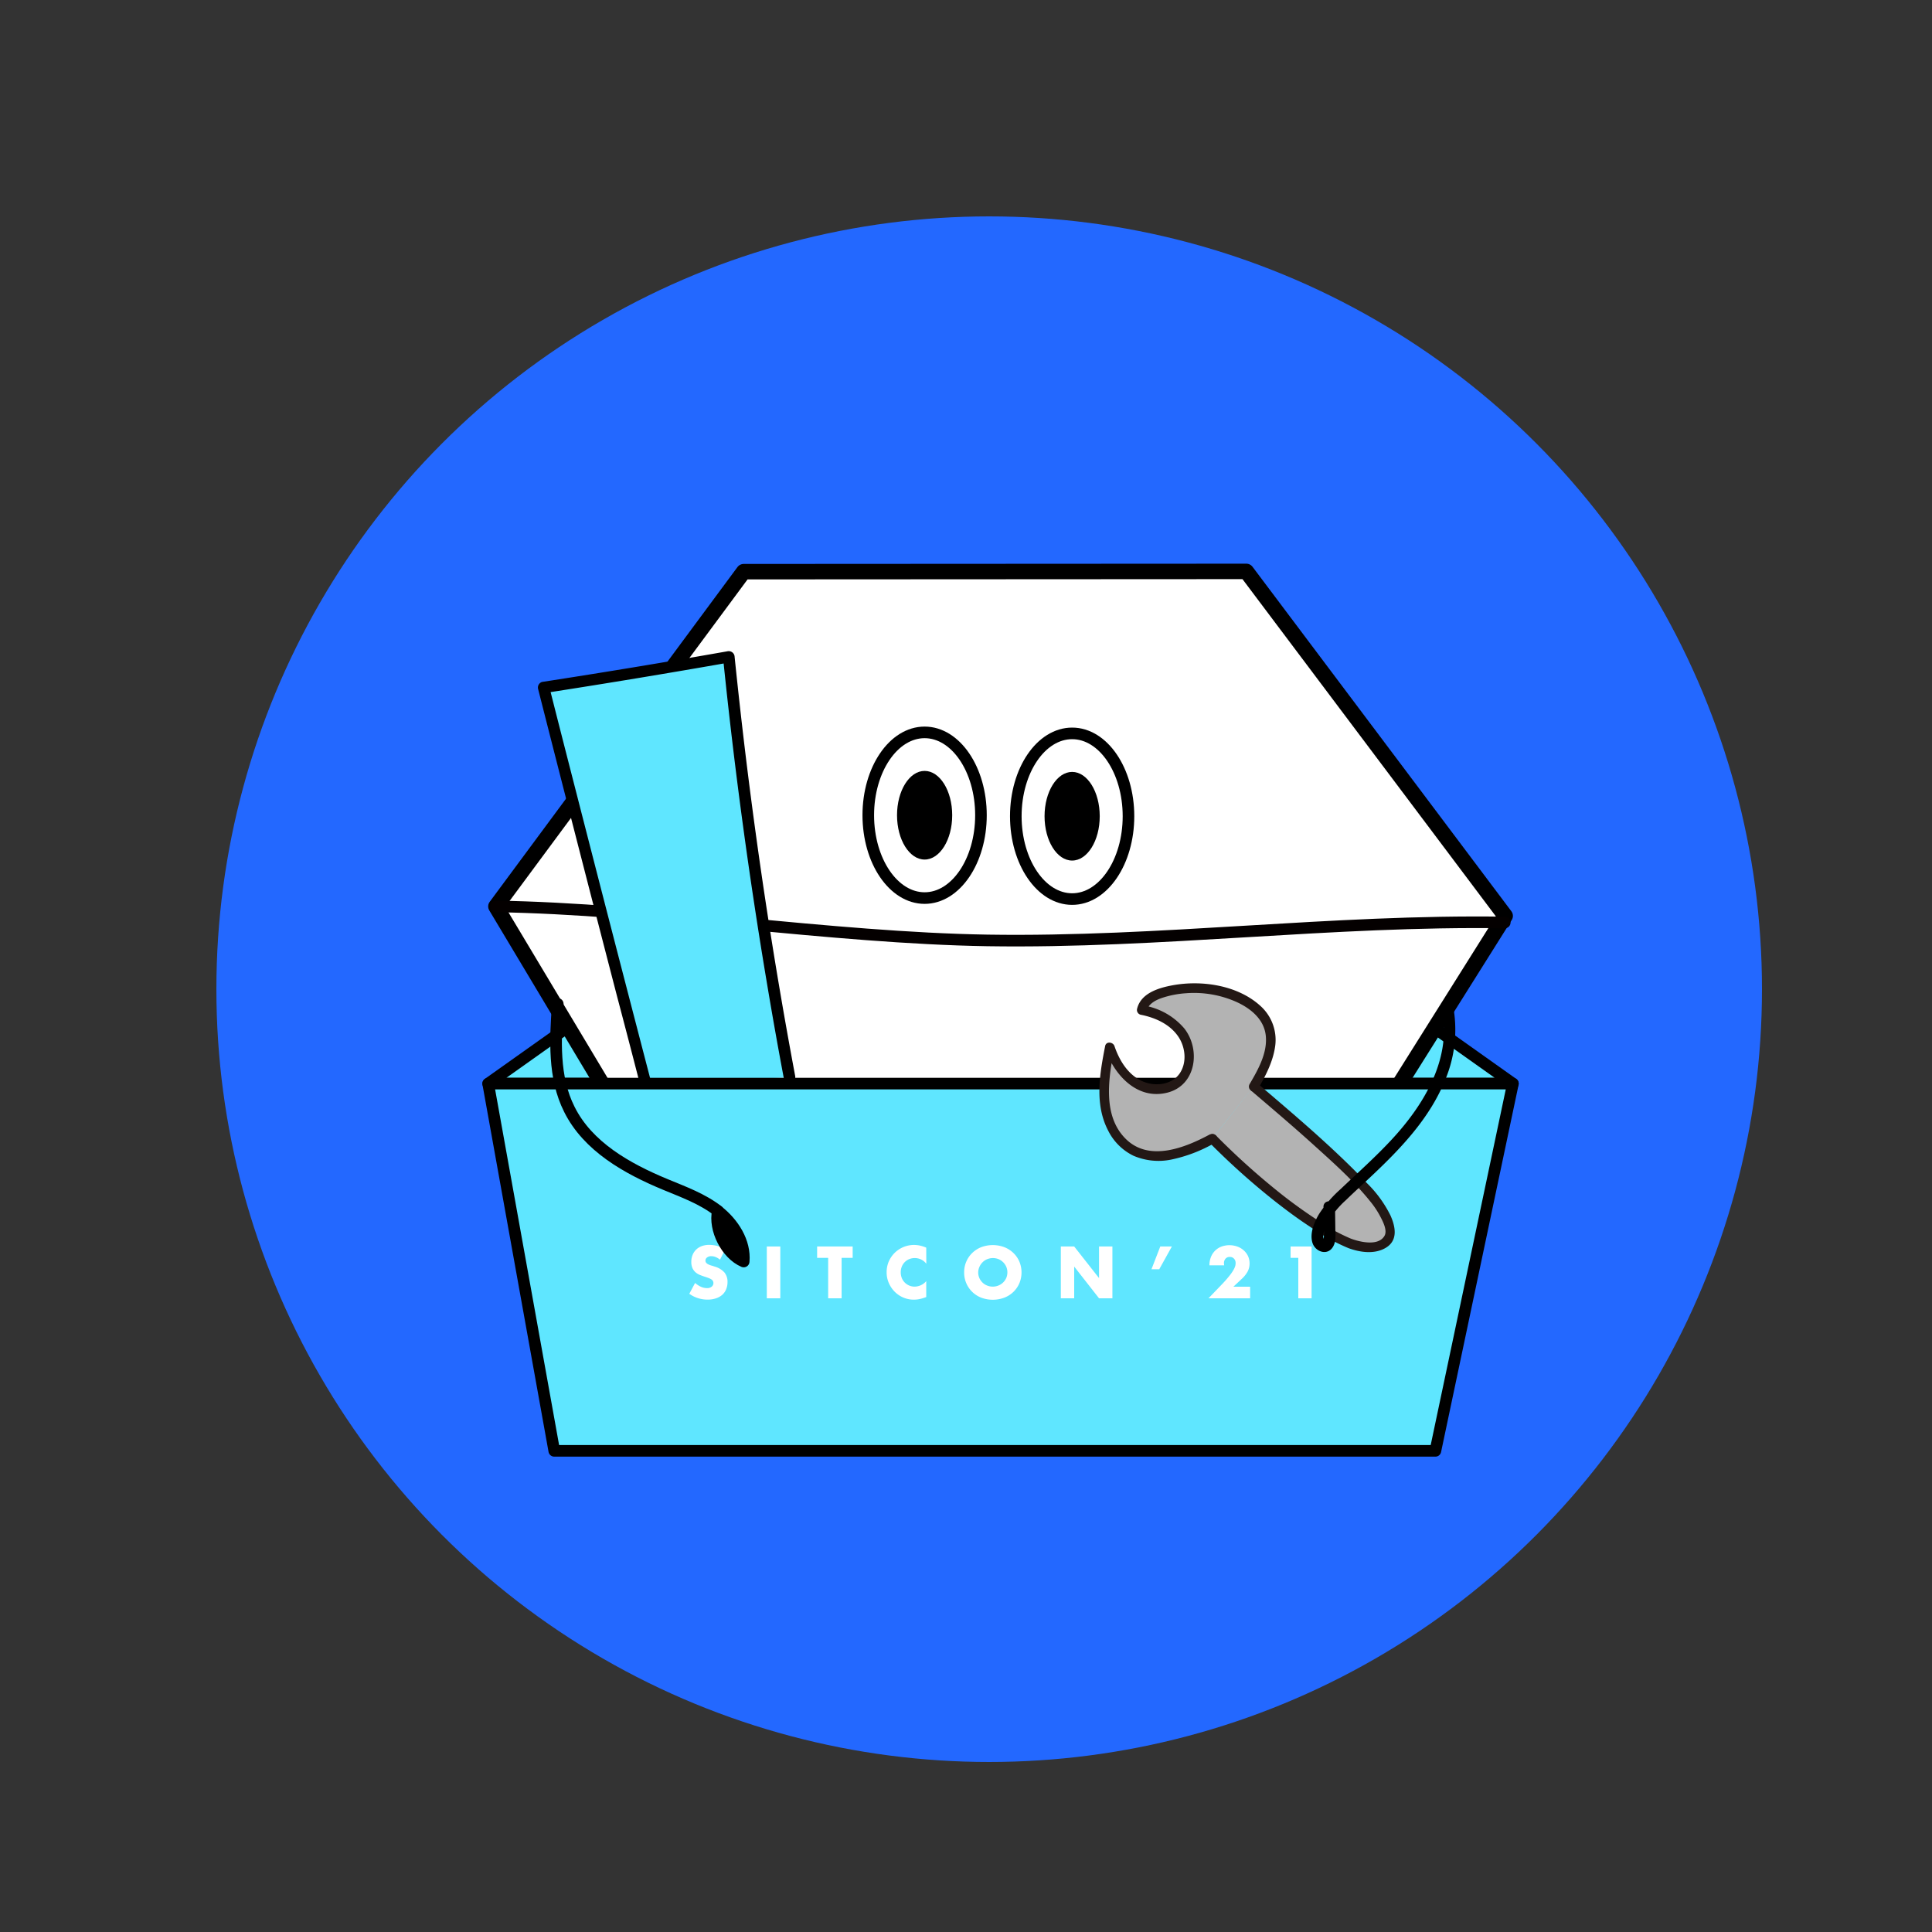<svg id="圖層_1" data-name="圖層 1" xmlns="http://www.w3.org/2000/svg" viewBox="0 0 500 500"><rect x="0" y="0" width="500" height="500" fill="#333333" stroke="none"/><defs><style>.cls-1{fill:#2368ff;}.cls-2,.cls-5{fill:#5fe6ff;}.cls-10,.cls-2,.cls-3,.cls-7{stroke:#000;}.cls-10,.cls-2,.cls-3,.cls-4,.cls-7{stroke-linecap:round;stroke-linejoin:round;}.cls-10,.cls-2,.cls-4,.cls-7{stroke-width:3px;}.cls-3,.cls-6,.cls-7{fill:#fff;}.cls-3{stroke-width:4px;}.cls-10,.cls-4{fill:none;}.cls-4{stroke:#040000;}.cls-8{fill:#b3b3b3;}.cls-9{fill:#231815;}</style></defs><title>施工中</title><circle class="cls-1" cx="256" cy="256" r="200"/><polygon class="cls-2" points="185.27 238.62 332.61 238.62 391.54 280.44 126.34 280.44 185.27 238.62"/><polygon class="cls-3" points="192.46 147.95 128.34 234.58 183.46 326.66 331.53 329.36 389.54 237.03 322.55 147.88 192.46 147.95"/><path class="cls-4" d="M128.34,234.58c40.3.63,86.95,8.16,127.25,8.8,44.59.7,89.25-5.34,133.84-4.64"/><path class="cls-5" d="M167,280.22Q153.68,229.1,140.64,177.9q24-3.72,48-7.94,5.57,54.75,15.74,108.89"/><path d="M168.46,279.83Q158.07,240,147.88,200.2q-2.91-11.34-5.79-22.7L141,179.35q24-3.72,48-7.94l-1.9-1.45q4.36,42.91,11.55,85.48,2,11.93,4.24,23.81c.36,1.89,3.25,1.09,2.9-.8q-7.89-42-13-84.45-1.44-12-2.67-24a1.53,1.53,0,0,0-1.9-1.44q-23.92,4.22-47.95,7.93a1.52,1.52,0,0,0-1,1.85q10.13,39.85,20.46,79.65,3,11.34,5.91,22.67a1.5,1.5,0,0,0,2.89-.79Z"/><polygon class="cls-2" points="143.44 375.48 126.34 280.44 391.54 280.44 371.48 375.48 143.44 375.48"/><path class="cls-6" d="M186.34,326a4.57,4.57,0,0,0-1.14-.68,3,3,0,0,0-1.1-.22,1.75,1.75,0,0,0-1.1.32,1,1,0,0,0-.43.83.86.86,0,0,0,.22.59,1.87,1.87,0,0,0,.56.4,4.71,4.71,0,0,0,.78.29c.29.08.58.17.86.27a5.34,5.34,0,0,1,2.5,1.52,3.77,3.77,0,0,1,.79,2.47,4.87,4.87,0,0,1-.35,1.87,3.92,3.92,0,0,1-1,1.43,4.67,4.67,0,0,1-1.64.92,6.72,6.72,0,0,1-2.19.33,8.07,8.07,0,0,1-4.71-1.51l1.5-2.8a6.18,6.18,0,0,0,1.54,1,3.78,3.78,0,0,0,1.51.33,1.8,1.8,0,0,0,1.27-.39,1.18,1.18,0,0,0,.42-.89,1.09,1.09,0,0,0-.46-.93,3,3,0,0,0-.65-.34c-.27-.11-.59-.23-1-.36s-.89-.3-1.32-.47a4.17,4.17,0,0,1-1.16-.68,3.29,3.29,0,0,1-.82-1.08,3.9,3.9,0,0,1-.31-1.64,4.69,4.69,0,0,1,.33-1.8,4,4,0,0,1,.93-1.39,4.1,4.1,0,0,1,1.45-.9,5.62,5.62,0,0,1,1.93-.32,8.64,8.64,0,0,1,2.08.28,9,9,0,0,1,2.08.81Z"/><path class="cls-6" d="M201.94,322.59V336h-3.49V322.59Z"/><path class="cls-6" d="M217.81,325.53V336h-3.48V325.53h-2.86v-2.94h9.2v2.94Z"/><path class="cls-6" d="M239.73,327.06a3.71,3.71,0,0,0-3-1.47,3.64,3.64,0,0,0-1.45.28,3.53,3.53,0,0,0-1.14.77,3.58,3.58,0,0,0-.76,1.17,3.86,3.86,0,0,0-.27,1.45,3.94,3.94,0,0,0,.27,1.48,3.58,3.58,0,0,0,.76,1.17,3.66,3.66,0,0,0,1.15.78,3.53,3.53,0,0,0,1.42.29,4.06,4.06,0,0,0,3-1.42v4.12l-.35.12a10.7,10.7,0,0,1-1.49.42,7.21,7.21,0,0,1-1.37.13,6.89,6.89,0,0,1-2.66-.52,7,7,0,0,1-2.24-1.48,7.34,7.34,0,0,1-1.55-2.25,6.89,6.89,0,0,1-.59-2.85,7,7,0,0,1,.58-2.84,7.27,7.27,0,0,1,1.55-2.22,7.16,7.16,0,0,1,4.93-2,7.55,7.55,0,0,1,1.57.17,9.23,9.23,0,0,1,1.62.53Z"/><path class="cls-6" d="M249.52,329.28a6.91,6.91,0,0,1,2.08-5,7.15,7.15,0,0,1,2.33-1.51,8.55,8.55,0,0,1,6,0,7.14,7.14,0,0,1,2.35,1.51,6.84,6.84,0,0,1,1.54,2.24,7.3,7.3,0,0,1,0,5.56,6.88,6.88,0,0,1-1.54,2.25,7,7,0,0,1-2.35,1.5,8.55,8.55,0,0,1-6,0,6.93,6.93,0,0,1-4.41-6.53Zm3.64,0a3.59,3.59,0,0,0,.3,1.48,3.74,3.74,0,0,0,.82,1.17,3.58,3.58,0,0,0,1.2.77,3.87,3.87,0,0,0,2.89,0,3.73,3.73,0,0,0,1.21-.77,3.77,3.77,0,0,0,.83-1.17,3.78,3.78,0,0,0,0-2.95,3.79,3.79,0,0,0-2-1.95,4,4,0,0,0-2.89,0,3.61,3.61,0,0,0-1.2.78,3.74,3.74,0,0,0-.82,1.17A3.58,3.58,0,0,0,253.16,329.28Z"/><path class="cls-6" d="M274.54,336V322.59H278l6.43,8.18v-8.18h3.46V336h-3.46L278,327.79V336Z"/><path class="cls-6" d="M300.28,322.59h3l-3.27,5.89H298Z"/><path class="cls-6" d="M323.53,336H312.75l3.32-3.45a30.24,30.24,0,0,0,2.06-2.32,11.86,11.86,0,0,0,1.11-1.6,4.52,4.52,0,0,0,.46-1.07,4,4,0,0,0,.08-.69,2,2,0,0,0-.09-.59,1.48,1.48,0,0,0-.3-.5,1.4,1.4,0,0,0-.47-.36,1.45,1.45,0,0,0-.65-.13,1.39,1.39,0,0,0-1.11.46,1.73,1.73,0,0,0-.4,1.15,3.92,3.92,0,0,0,.06.57H313a5.61,5.61,0,0,1,.38-2.13,4.71,4.71,0,0,1,2.72-2.72,6.08,6.08,0,0,1,4.15,0,4.81,4.81,0,0,1,1.65,1A4.58,4.58,0,0,1,323,325.1a4.66,4.66,0,0,1,.39,1.91,4.49,4.49,0,0,1-.47,2,7.44,7.44,0,0,1-1.5,1.91L319.2,333h4.33Z"/><path class="cls-6" d="M336,325.53h-2v-2.94h5.44V336H336Z"/><ellipse class="cls-7" cx="239.29" cy="210.98" rx="14.58" ry="21.44"/><ellipse cx="239.29" cy="210.98" rx="7.14" ry="11.47"/><ellipse class="cls-7" cx="277.47" cy="211.24" rx="14.58" ry="21.44"/><ellipse cx="277.47" cy="211.24" rx="7.14" ry="11.47"/><path class="cls-8" d="M313.73,294.67c9,9,19.13,17.78,30,24.34,3.59,2.16,7.6,4.24,11.76,3.68,1.81-.24,3.77-1.24,4.16-3a4.87,4.87,0,0,0-.18-2.33c-1.22-4.38-4.41-7.89-7.55-11.17-8.39-8.74-18.34-17.09-27.55-25"/><path class="cls-9" d="M312.84,295.55A189,189,0,0,0,330,310.92c3,2.35,6,4.58,9.21,6.67a50.61,50.61,0,0,0,9.73,5.41c3,1.11,6.69,1.65,9.58,0,3.33-1.89,2.67-5.44,1.34-8.43a31,31,0,0,0-6.12-8.4c-2.66-2.82-5.43-5.53-8.26-8.18-6.52-6.12-13.35-11.88-20.14-17.69-1.22-1-3,.72-1.77,1.77,5.49,4.69,11,9.35,16.35,14.19,5.13,4.64,10.48,9.38,14.81,14.8a22.83,22.83,0,0,1,2.53,3.85c.68,1.31,1.88,3.63,1,5-1.64,2.67-6.41,1.49-8.67.64a47.78,47.78,0,0,1-8.95-5q-4.39-2.88-8.53-6.11a189.47,189.47,0,0,1-17.49-15.65,1.25,1.25,0,0,0-1.77,1.76Z"/><path class="cls-8" d="M313.73,294.67c-6.42,3.48-14.39,6.48-20.74,2.88-4.22-2.39-6.57-7.25-7.14-12.07s.37-9.67,1.3-14.43c1.26,3.78,3.51,7.39,7,9.39s8.21,2,11.13-.74c3.14-2.92,3.22-8.21.91-11.83s-6.48-5.71-10.7-6.5c.49-2.43,3.07-3.8,5.44-4.5a28.48,28.48,0,0,1,19.3,1.15c3.35,1.46,6.56,3.76,7.93,7.15,2.12,5.27-.83,11.11-3.69,16"/><path class="cls-9" d="M313.1,293.59c-6.36,3.43-15.63,7.17-21.72,1.19s-4.52-15.76-3-23.4H286c2.31,6.78,8.31,13.43,16.2,11.37,7.38-1.93,8.56-11.12,4.32-16.56a17.64,17.64,0,0,0-10.7-6l.87,1.53c.46-1.85,2.24-2.83,3.92-3.42a24.65,24.65,0,0,1,6.35-1.25,26.94,26.94,0,0,1,13.16,2.31c3.6,1.67,7,4.43,7.46,8.64.48,4.49-2,8.85-4.19,12.58a1.25,1.25,0,0,0,2.16,1.26c2.05-3.52,4-7.27,4.5-11.38a11.82,11.82,0,0,0-3.8-10.08c-5.85-5.38-15.09-6.77-22.67-5.41-3.6.65-8.3,2-9.3,6.09a1.27,1.27,0,0,0,.88,1.54c3.72.73,7.52,2.39,9.74,5.61,1.92,2.78,2.35,6.87.31,9.72-2.19,3-6.62,3.3-9.79,1.79-3.57-1.71-5.77-5.36-7-9-.37-1.07-2.16-1.3-2.41,0-1.42,7.22-2.78,15,.76,21.84a14.33,14.33,0,0,0,6.56,6.54,16.41,16.41,0,0,0,9.79,1,38.08,38.08,0,0,0,11.3-4.34c1.42-.76.16-2.92-1.26-2.16Z"/><path d="M373.36,262.34c2,12.33-5.1,23.85-13.14,32.52-4.2,4.54-8.83,8.65-13.31,12.91a31.87,31.87,0,0,0-5.53,6.4c-1.26,2.08-2.46,5-1.73,7.43s4.07,3.56,5.45.85c.7-1.35.5-3,.48-4.49l-.07-5.63c0-1.93-3-1.93-3,0l.05,4.22a19.19,19.19,0,0,1,0,4.15,3.22,3.22,0,0,0-.17.5c0,1.28.34-.44.28-.14,0-.22-.23-.77-.23-1.07a8.37,8.37,0,0,1,1.15-3.62,24.15,24.15,0,0,1,4.73-5.78c1.93-1.88,3.92-3.69,5.88-5.53,8-7.49,15.82-15.49,19.92-25.84a33.42,33.42,0,0,0,2.14-17.68c-.3-1.9-3.2-1.09-2.89.8Z"/><path d="M192.47,326.48c-4.44-1.9-7.74-8.36-6.69-13.08C189.81,316.54,192.92,321.4,192.47,326.48Z"/><path class="cls-10" d="M185.78,313.4c4,3.14,7.14,8,6.69,13.08C188,324.58,184.73,318.12,185.78,313.4Z"/><path class="cls-10" d="M144.35,259.81c-.64,9.24-1.18,19,3,27.29,4.79,9.63,14.91,15.32,24.85,19.44,4.71,1.95,9.61,3.73,13.63,6.86"/></svg>